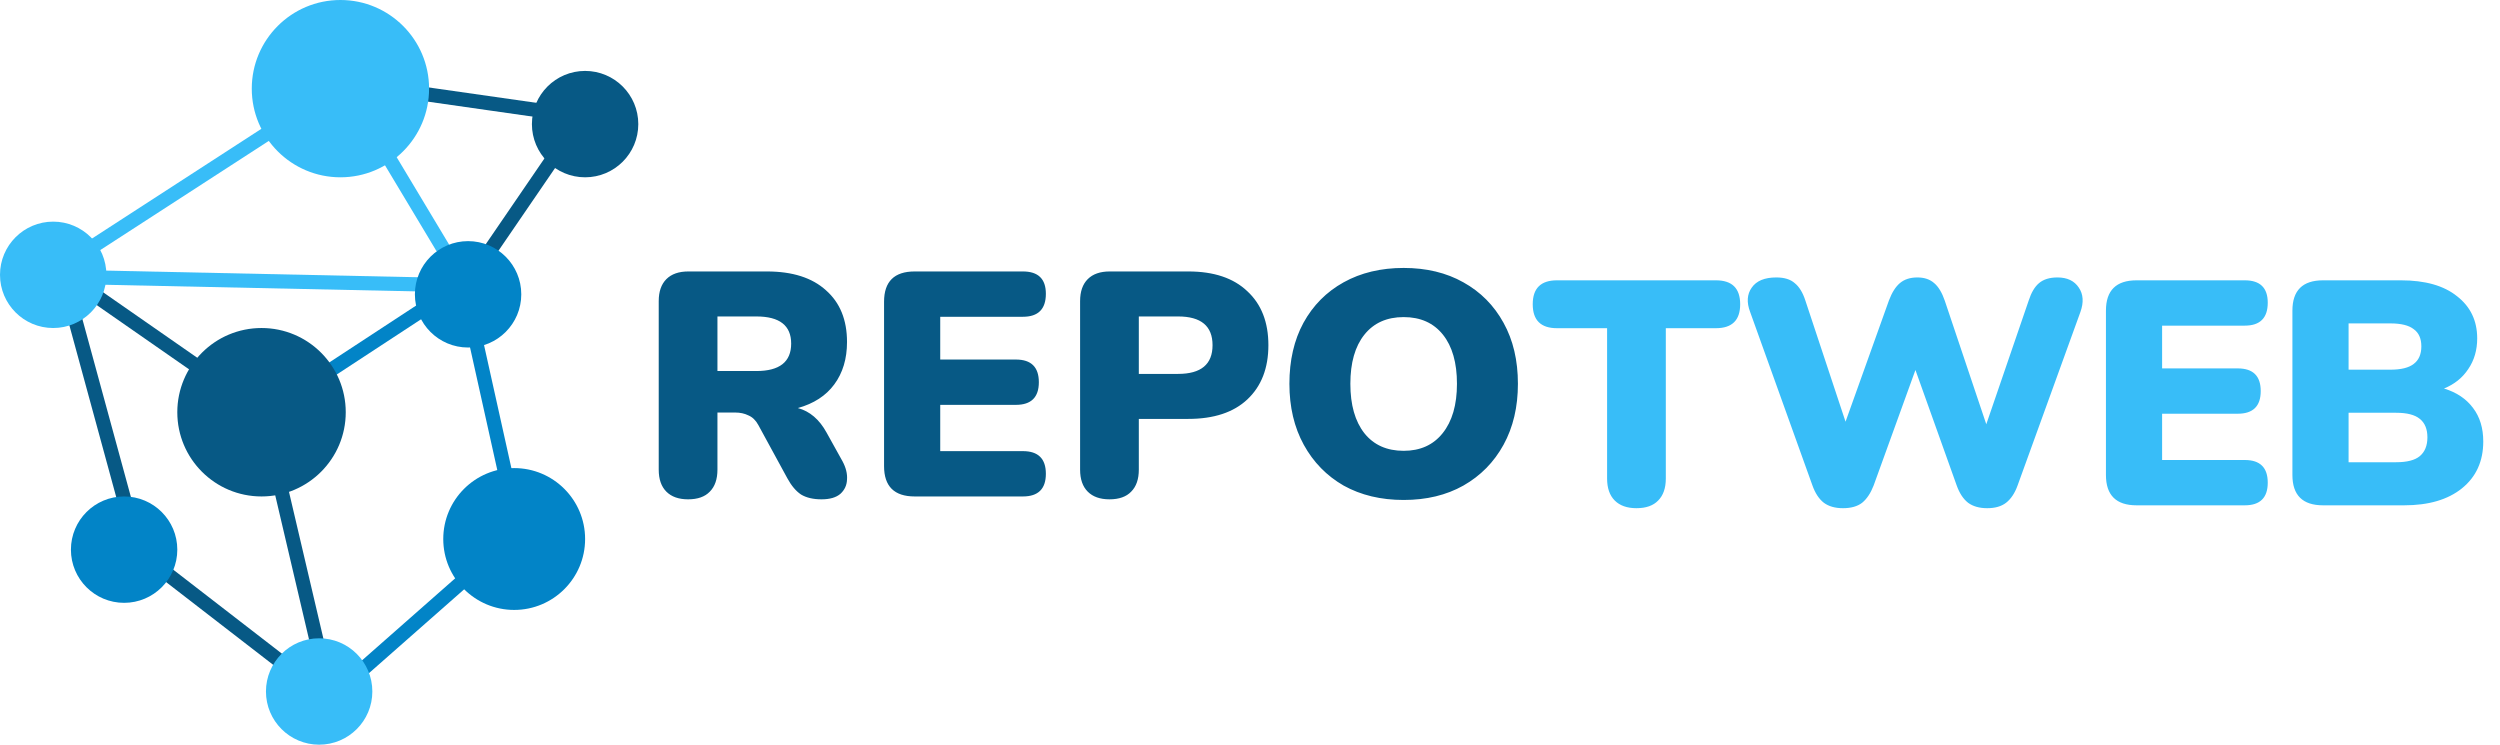 <svg width="282" height="84" viewBox="0 0 282 84" fill="none" xmlns="http://www.w3.org/2000/svg">
<line x1="6.017" y1="31.2" x2="53.017" y2="32.2" stroke="#38BDF8" stroke-width="1.6"/>
<line x1="6.772" y1="29.79" x2="15.772" y2="62.789" stroke="#075985" stroke-width="1.6"/>
<line x1="6.457" y1="30.343" x2="29.457" y2="46.343" stroke="#075985" stroke-width="1.6"/>
<line x1="14.489" y1="61.367" x2="36.489" y2="78.367" stroke="#075985" stroke-width="1.6"/>
<line x1="28.762" y1="47.331" x2="51.962" y2="32.131" stroke="#0284C7" stroke-width="1.6"/>
<line x1="29.979" y1="47.817" x2="36.779" y2="76.817" stroke="#075985" stroke-width="1.6"/>
<line x1="36.471" y1="79.4" x2="58.271" y2="60.2" stroke="#0284C7" stroke-width="1.6"/>
<line x1="52.381" y1="32.627" x2="58.781" y2="61.426" stroke="#0284C7" stroke-width="1.6"/>
<line x1="38.113" y1="9.208" x2="66.113" y2="13.208" stroke="#075985" stroke-width="1.6"/>
<line x1="52.34" y1="32.548" x2="65.34" y2="13.548" stroke="#075985" stroke-width="1.6"/>
<line x1="38.686" y1="9.188" x2="53.086" y2="33.188" stroke="#38BDF8" stroke-width="1.6"/>
<line x1="6.565" y1="30.329" x2="38.365" y2="9.729" stroke="#38BDF8" stroke-width="1.6"/>
<circle cx="66" cy="14" r="6" fill="#075985"/>
<circle cx="29.5" cy="46.5" r="9.5" fill="#075985"/>
<circle cx="14" cy="62" r="6" fill="#0284C7"/>
<circle cx="6" cy="31" r="6" fill="#38BDF8"/>
<circle cx="38.4" cy="10" r="10" fill="#38BDF8"/>
<circle cx="52.8" cy="33.2" r="6" fill="#0284C7"/>
<circle cx="58" cy="60.8" r="8" fill="#0284C7"/>
<circle cx="36" cy="78" r="6" fill="#38BDF8"/>
<path d="M77.616 56.324C76.56 56.324 75.744 56.036 75.168 55.46C74.592 54.884 74.304 54.056 74.304 52.976V33.968C74.304 32.888 74.592 32.06 75.168 31.484C75.744 30.908 76.572 30.62 77.652 30.62H86.508C89.388 30.62 91.608 31.328 93.168 32.744C94.752 34.136 95.544 36.08 95.544 38.576C95.544 40.472 95.064 42.068 94.104 43.364C93.168 44.636 91.8 45.524 90 46.028C91.344 46.388 92.424 47.312 93.24 48.8L95.04 52.04C95.424 52.76 95.592 53.444 95.544 54.092C95.52 54.74 95.268 55.28 94.788 55.712C94.308 56.12 93.6 56.324 92.664 56.324C91.728 56.324 90.96 56.144 90.36 55.784C89.784 55.4 89.268 54.788 88.812 53.948L85.536 47.936C85.248 47.408 84.876 47.048 84.42 46.856C83.988 46.64 83.484 46.532 82.908 46.532H80.928V52.976C80.928 54.056 80.64 54.884 80.064 55.46C79.512 56.036 78.696 56.324 77.616 56.324ZM80.928 41.852H85.32C87.936 41.852 89.244 40.82 89.244 38.756C89.244 36.716 87.936 35.696 85.32 35.696H80.928V41.852ZM103.178 56C100.874 56 99.722 54.86 99.722 52.58V34.04C99.722 31.76 100.874 30.62 103.178 30.62H115.382C117.11 30.62 117.974 31.46 117.974 33.14C117.974 34.868 117.11 35.732 115.382 35.732H106.058V40.556H114.59C116.318 40.556 117.182 41.408 117.182 43.112C117.182 44.816 116.318 45.668 114.59 45.668H106.058V50.888H115.382C117.11 50.888 117.974 51.74 117.974 53.444C117.974 55.148 117.11 56 115.382 56H103.178ZM125.147 56.324C124.091 56.324 123.275 56.036 122.699 55.46C122.123 54.884 121.835 54.056 121.835 52.976V33.968C121.835 32.888 122.123 32.06 122.699 31.484C123.275 30.908 124.103 30.62 125.183 30.62H134.039C136.919 30.62 139.139 31.364 140.699 32.852C142.283 34.316 143.075 36.344 143.075 38.936C143.075 41.528 142.283 43.568 140.699 45.056C139.139 46.52 136.919 47.252 134.039 47.252H128.459V52.976C128.459 54.056 128.171 54.884 127.595 55.46C127.043 56.036 126.227 56.324 125.147 56.324ZM128.459 42.176H132.887C135.479 42.176 136.775 41.096 136.775 38.936C136.775 36.776 135.479 35.696 132.887 35.696H128.459V42.176ZM158.333 56.396C155.765 56.396 153.509 55.856 151.565 54.776C149.645 53.672 148.145 52.136 147.065 50.168C145.985 48.2 145.445 45.908 145.445 43.292C145.445 40.652 145.973 38.36 147.029 36.416C148.109 34.448 149.621 32.924 151.565 31.844C153.509 30.764 155.765 30.224 158.333 30.224C160.901 30.224 163.145 30.764 165.065 31.844C167.009 32.924 168.521 34.448 169.601 36.416C170.681 38.36 171.221 40.652 171.221 43.292C171.221 45.908 170.681 48.2 169.601 50.168C168.521 52.136 167.009 53.672 165.065 54.776C163.145 55.856 160.901 56.396 158.333 56.396ZM158.333 50.852C160.205 50.852 161.669 50.192 162.725 48.872C163.805 47.528 164.345 45.668 164.345 43.292C164.345 40.916 163.817 39.068 162.761 37.748C161.705 36.428 160.229 35.768 158.333 35.768C156.437 35.768 154.961 36.428 153.905 37.748C152.849 39.068 152.321 40.916 152.321 43.292C152.321 45.668 152.849 47.528 153.905 48.872C154.961 50.192 156.437 50.852 158.333 50.852Z" fill="#075985"/>
<path d="M184.592 57.324C183.536 57.324 182.72 57.036 182.144 56.46C181.568 55.884 181.28 55.056 181.28 53.976V37.02H175.628C173.804 37.02 172.892 36.12 172.892 34.32C172.892 32.52 173.804 31.62 175.628 31.62H193.556C195.38 31.62 196.292 32.52 196.292 34.32C196.292 36.12 195.38 37.02 193.556 37.02H187.904V53.976C187.904 55.056 187.616 55.884 187.04 56.46C186.488 57.036 185.672 57.324 184.592 57.324ZM207.889 57.324C207.001 57.324 206.281 57.12 205.729 56.712C205.177 56.28 204.745 55.62 204.433 54.732L197.413 35.184C197.005 34.104 197.065 33.192 197.593 32.448C198.121 31.68 199.045 31.296 200.365 31.296C201.277 31.296 201.973 31.512 202.453 31.944C202.957 32.352 203.353 33 203.641 33.888L208.177 47.568L213.073 33.888C213.409 33 213.817 32.352 214.297 31.944C214.801 31.512 215.461 31.296 216.277 31.296C217.069 31.296 217.705 31.512 218.185 31.944C218.665 32.352 219.061 33.012 219.373 33.924L224.053 47.856L228.841 33.888C229.129 33 229.513 32.352 229.993 31.944C230.497 31.512 231.193 31.296 232.081 31.296C233.185 31.296 233.989 31.68 234.493 32.448C234.997 33.192 235.057 34.104 234.673 35.184L227.581 54.768C227.269 55.632 226.837 56.28 226.285 56.712C225.757 57.12 225.049 57.324 224.161 57.324C223.273 57.324 222.553 57.12 222.001 56.712C221.449 56.28 221.017 55.62 220.705 54.732L216.061 41.736L211.345 54.768C211.009 55.632 210.577 56.28 210.049 56.712C209.521 57.12 208.801 57.324 207.889 57.324ZM241.006 57C238.702 57 237.55 55.86 237.55 53.58V35.04C237.55 32.76 238.702 31.62 241.006 31.62H253.21C254.938 31.62 255.802 32.46 255.802 34.14C255.802 35.868 254.938 36.732 253.21 36.732H243.886V41.556H252.418C254.146 41.556 255.01 42.408 255.01 44.112C255.01 45.816 254.146 46.668 252.418 46.668H243.886V51.888H253.21C254.938 51.888 255.802 52.74 255.802 54.444C255.802 56.148 254.938 57 253.21 57H241.006ZM262.04 57C259.736 57 258.584 55.86 258.584 53.58V35.04C258.584 32.76 259.736 31.62 262.04 31.62H270.824C273.56 31.62 275.672 32.22 277.16 33.42C278.672 34.596 279.428 36.18 279.428 38.172C279.428 39.492 279.092 40.644 278.42 41.628C277.772 42.612 276.86 43.344 275.684 43.824C277.1 44.256 278.192 44.988 278.96 46.02C279.728 47.028 280.112 48.288 280.112 49.8C280.112 52.032 279.308 53.796 277.7 55.092C276.116 56.364 273.944 57 271.184 57H262.04ZM264.92 41.7H269.636C270.836 41.7 271.712 41.484 272.264 41.052C272.84 40.62 273.128 39.96 273.128 39.072C273.128 38.184 272.84 37.536 272.264 37.128C271.712 36.696 270.836 36.48 269.636 36.48H264.92V41.7ZM264.92 52.14H270.284C271.508 52.14 272.396 51.912 272.948 51.456C273.524 50.976 273.812 50.268 273.812 49.332C273.812 48.396 273.524 47.7 272.948 47.244C272.396 46.788 271.508 46.56 270.284 46.56H264.92V52.14Z" fill="#38BDF8"/>
</svg>
